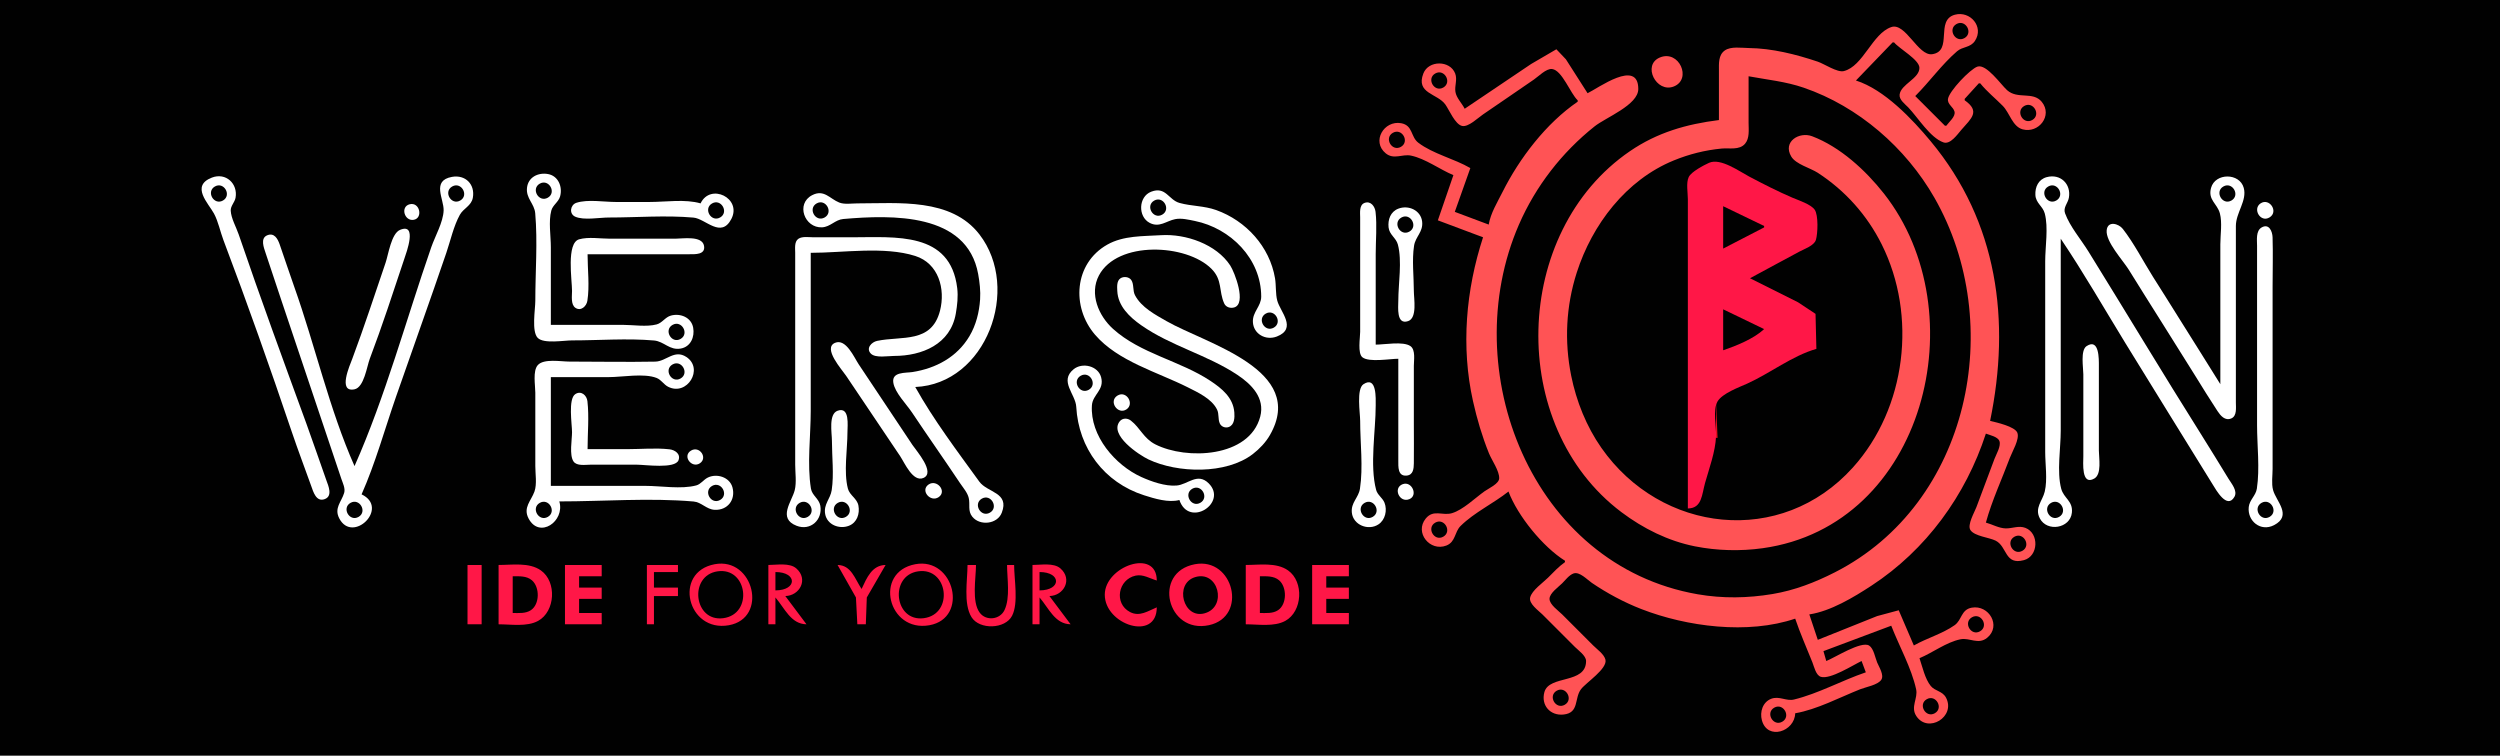 <?xml version="1.0" standalone="yes"?>
<svg xmlns="http://www.w3.org/2000/svg" width="1770" height="535">
<path style="fill:#01010100; stroke:none;" d="M0 0L0 535L1770 535L1770 0L0 0z"/>
<path style="fill:#ff5355; stroke:none;" d="M1217 85C1193.95 87.912 1173.44 93.747 1154 107.029C1070.37 164.183 1066.84 301.626 1148 362.625C1163.39 374.192 1181.05 383.026 1200 386.8C1215.67 389.921 1232.18 390.335 1248 388.13C1362.97 372.11 1399.96 221.038 1333.79 137C1320.86 120.585 1302.87 104.004 1283 96.468C1273.91 93.019 1261.98 100.275 1268.18 110.787C1271.44 116.32 1281.73 118.916 1287 122.345C1306.4 134.961 1321.88 152.27 1332.24 173C1357.47 223.452 1349.73 288.888 1311.83 331C1261.04 387.433 1176.03 377.583 1133.72 317C1123.18 301.914 1116.02 284.008 1112.4 266C1107.49 241.584 1108.72 216.784 1116.34 193C1127.24 158.988 1151.27 127.388 1185 113.603C1195.99 109.114 1207.18 106.295 1219 105.17C1224.42 104.654 1231.47 106.462 1235.49 101.772C1238.84 97.847 1238 91.781 1238 87L1238 54C1251.19 56.448 1264.18 57.683 1277 62.079C1315.75 75.364 1349.32 104.608 1369.57 140C1420.66 229.265 1394.74 356.571 1299 405.244C1284.96 412.38 1270.61 417.942 1255 420.565C1237.4 423.524 1219.61 423.808 1202 420.75C1084.25 400.299 1030.57 262.085 1075.42 159C1087.25 131.828 1105.82 107.893 1129 89.45C1136.95 83.122 1159.91 74.335 1159.91 63C1159.91 41.374 1131.32 62.54 1124 66L1108.67 42L1101.91 34.881L1084 45.333L1037 77C1035.07 73.123 1031.1 69.344 1030.44 65C1029.77 60.652 1031.95 56.373 1030.26 52.004C1026.61 42.581 1011.39 42.581 1007.74 52.004C1002.2 66.314 1017.7 66.091 1023.33 74.019C1026.06 77.867 1030.21 88.087 1035.18 89.169C1039.66 90.144 1046.52 83.33 1050 80.999C1062.08 72.903 1073.94 64.461 1086 56.33C1089.2 54.171 1094.76 48.334 1098.91 48.871C1106.03 49.793 1111.88 66.307 1117 71L1117 72C1094.67 87.266 1075.79 111.979 1063.75 136C1060.07 143.339 1055.41 150.829 1054 159L1030 150L1041 119C1029.55 112.319 1014.66 109.032 1004.15 101.031C998.685 96.872 1000.47 88.76 992 87.228C979.876 85.036 970.835 100.164 981.109 108.566C986.855 113.266 992.815 108.885 999 110.175C1009.18 112.299 1019.38 119.993 1029 124L1018 156L1050 168C1037.86 205.304 1034.3 245.481 1042.88 284C1045.71 296.665 1049.34 308.962 1054.2 321C1056.18 325.904 1061.59 333.35 1061.43 338.674C1061.32 342.531 1053.75 345.9 1051 347.859C1044.31 352.626 1035.89 360.948 1028 363.322C1021.34 365.325 1014.93 360.394 1009.43 367.109C1001.29 377.061 1012.42 390.741 1024 386.258C1030.69 383.667 1029.7 376.702 1034.15 372.326C1043.83 362.793 1057.33 356.459 1068 348C1074.55 365.304 1092.41 387.251 1108 397L1108 398C1103.54 401.142 1099.85 405.146 1096 409C1092.4 412.603 1084.62 417.889 1083.35 423C1082.24 427.416 1089.32 432.324 1092 435L1115 458C1117.39 460.391 1122.94 464.247 1122.94 468C1122.94 484.527 1096.81 477.721 1093.43 490.001C1090.87 499.348 1097.57 506.895 1107 505.89C1118.27 504.69 1114.45 494.501 1119.32 488C1122.85 483.284 1138.26 473.438 1136.65 467C1135.7 463.175 1130.67 459.665 1128 457L1106 435C1103.42 432.421 1097.06 428.029 1097.06 424C1097.06 419.972 1103.42 415.577 1106 413C1108.29 410.714 1110.88 407.188 1114 406.033C1118.29 404.449 1123.76 410.452 1127 412.656C1137.85 420.027 1149.77 426.435 1162 431.189C1194.32 443.751 1237.44 449.365 1271 438C1274.55 448.494 1279.09 458.714 1283.2 469C1284.41 472.017 1285.65 478.162 1289.22 479.211C1295.91 481.173 1311.82 470.926 1318 468L1321 476C1304.05 481.735 1287.46 491.046 1270.09 495.276C1264.74 496.579 1259.64 492.559 1254 494.742C1247.97 497.079 1245.81 504.085 1247.43 509.999C1251.39 524.411 1270.69 517.982 1271 505C1286.36 502.355 1302.5 493.762 1317 488C1320.96 486.426 1329.46 484.996 1331.93 481.301C1334.16 477.977 1330.28 472.096 1329.01 469C1327.64 465.667 1326.57 459.116 1323.35 457.071C1317.82 453.556 1298.81 465.745 1293 468L1291 461L1339 443C1344.62 457.482 1353.29 472.844 1356.62 488C1358.04 494.453 1352.47 500.47 1356.74 506.956C1365.01 519.5 1384.78 507.487 1377.82 494.015C1375.33 489.192 1370.06 489.435 1366.99 485.686C1362.92 480.712 1361.04 472.038 1359 466C1368.45 462.064 1377.91 454.695 1388 452.623C1394.55 451.278 1400.62 456.696 1406.89 451.566C1417.16 443.164 1408.12 428.036 1396 430.228C1388.36 431.61 1389.1 438.957 1383.85 442.648C1375.15 448.776 1364.21 451.757 1355 457L1344.3 432.071L1329 436.189L1287 453L1281 435C1296.06 432.744 1312.42 422.881 1325 414.656C1363.69 389.354 1391.72 350.806 1406 307C1408.78 308.072 1414.42 309.173 1415.59 312.278C1416.91 315.764 1413.26 321.766 1412.05 325L1399.32 359C1397.98 362.632 1392.63 371.629 1395.07 375.298C1398 379.692 1408.37 380.48 1412.94 382.8C1421.25 387.023 1419.2 400.354 1433 396.566C1443.29 393.742 1443.83 377.551 1434 373.742C1429.23 371.897 1424.75 374.229 1420 374.107C1415.25 373.986 1410.53 371.237 1406 370C1410.27 354.371 1417.39 339.183 1423.05 324C1424.63 319.775 1430.01 310.905 1428.3 306.419C1426.6 301.936 1413.32 299.024 1409 298C1423.6 227.221 1414.53 157.252 1366.92 100C1353.84 84.276 1334.1 63.363 1314 57L1340 30L1341 30C1344.63 34.503 1358.92 42.221 1358.95 48.039C1358.98 55.683 1345.79 59.604 1344.92 67C1344.5 70.597 1348.8 73.738 1350.99 76C1357.76 82.996 1366.58 97.58 1376 100.824C1380.86 102.497 1385.9 95.082 1388.58 92C1395.75 83.738 1402.23 78.936 1391 71L1391 70L1401 59L1402 59C1406.67 64.793 1412.76 69.668 1418 75C1422.88 79.973 1424.79 89.588 1432 91.566C1443.34 94.681 1453.51 81.816 1445.57 72.109C1439.3 64.451 1428.59 70.601 1421 63.829C1416.77 60.053 1406.34 44.983 1400 47.176C1394.76 48.988 1380.02 64.522 1379.18 70C1378.58 73.865 1382.94 75.652 1383.79 79C1384.7 82.542 1379.85 86.364 1378 89L1377 89L1356 68C1366.12 57.875 1374.75 45.673 1385.58 36.318C1389.58 32.859 1395.03 33.855 1398.26 28.956C1404.86 18.944 1394.86 7.45 1384 10.434C1369.9 14.306 1382.9 36.214 1368 38.373C1357.98 39.824 1349.13 15.684 1339 19.176C1325.53 23.821 1319.18 46.891 1305.42 50.335C1300.8 51.492 1291.52 45.191 1287 43.667C1271.4 38.411 1254.56 34.201 1238 34.004C1232.99 33.944 1225.45 32.676 1221.13 35.742C1216.53 39.017 1217 45.008 1217 50L1217 85z"/>
<path style="fill:#010101; stroke:none;" d="M1385.15 17.032C1378.75 20.682 1384.43 30.63 1390.85 26.968C1397.25 23.318 1391.57 13.37 1385.15 17.032z"/>
<path style="fill:#ff0e21; stroke:none;" d="M1347 23L1348 24L1347 23M1344 33L1345 34L1344 33M1360 34L1361 35L1360 34M1386 34L1387 35L1386 34M1091 40L1092 41L1091 40z"/>
<path style="fill:#ff5355; stroke:none;" d="M1175.1 40.742C1162.51 46.085 1172.7 66.036 1184.98 61.257C1198.12 56.148 1188.83 34.921 1175.1 40.742z"/>
<path style="fill:#ff0e21; stroke:none;" d="M1357 44L1358 45L1357 44M1376 45L1377 46L1376 45z"/>
<path style="fill:#010101; stroke:none;" d="M1016.15 52.032C1009.75 55.682 1015.43 65.63 1021.85 61.968C1028.25 58.318 1022.57 48.37 1016.15 52.032z"/>
<path style="fill:#ff0e21; stroke:none;" d="M1075 51L1076 52L1075 51M1092 51L1093 52L1092 51M1115 52L1116 53L1115 52M1104 53L1105 54L1104 53M1392 54L1393 55L1392 54M1366 56L1367 57L1366 56M1076 62L1077 63L1076 62M1405 62L1406 63L1405 62M1056 64L1057 65L1056 64M1422 65L1423 66L1422 65M1394 66L1395 67L1394 66M1356 67L1357 68L1356 67M1379 68L1380 69L1379 68M1020 69L1021 70L1020 69M1033 71L1034 72L1033 71z"/>
<path style="fill:#010101; stroke:none;" d="M1433.15 75.032C1426.75 78.682 1432.43 88.63 1438.85 84.968C1445.25 81.318 1439.57 71.37 1433.15 75.032z"/>
<path style="fill:#ff0e21; stroke:none;" d="M1040 75L1041 76L1040 75M1057 75L1058 76L1057 75M1353 78L1354 79L1353 78M1354 79L1355 80L1354 79M1399 79L1400 80L1399 79M1355 80L1356 81L1355 80M1041 86L1042 87L1041 86M1389 90L1390 91L1389 90z"/>
<path style="fill:#010101; stroke:none;" d="M986.148 94.032C979.75 97.682 985.432 107.63 991.852 103.968C998.25 100.318 992.568 90.37 986.148 94.032z"/>
<path style="fill:#ff0e21; stroke:none;" d="M1029 113L1030 114L1029 113z"/>
<path style="fill:#ff1747; stroke:none;" d="M1195 360C1205.07 359.881 1204.87 350.168 1207.17 342C1210.11 331.578 1214.48 319.84 1214.96 309C1215.26 302.198 1212.52 290.221 1216.02 284.224C1219.36 278.514 1231.2 274.227 1236.99 271.615C1253.29 264.258 1268.78 251.96 1286 247L1285.4 222.214L1272.99 214L1239 197C1250.61 190.583 1262.36 184.508 1274 178.136C1277.49 176.227 1284.45 173.94 1285.68 169.787C1287 165.337 1287.5 152.395 1284.82 148.499C1282.15 144.621 1273.26 141.773 1269 139.95C1258.73 135.552 1248.33 130.224 1238.42 125C1231.4 121.292 1218.06 111.622 1210 115.282C1206.25 116.984 1197.39 121.592 1195.6 125.39C1193.67 129.497 1195 136.54 1195 141L1195 178L1195 360z"/>
<path style="fill:#ff0e21; stroke:none;" d="M1225 118L1226 119L1225 118M1203 119L1204 120L1203 119M1227 119L1228 120L1227 119z"/>
<path style="fill:#ffffff; stroke:none;" d="M390 230L390 175C390 167.051 388.262 156.778 390.318 149.09C391.375 145.134 395.461 143.033 396.566 138.999C398.401 132.305 395.295 124.548 388 123.228C381.003 121.963 373.915 125.44 373.11 133C372.313 140.475 378.349 144.164 378.941 151C380.704 171.337 379 192.58 379 213C379 219.042 376.217 234.733 380.742 239.258C385.046 243.561 399.292 241 405 241C424.104 241 443.974 239.41 463 241.059C470.208 241.683 474.003 248.218 482 246.772C489.036 245.499 491.951 238.52 490.772 232C489.452 224.705 481.695 221.599 475.001 223.434C470.967 224.539 468.866 228.625 464.91 229.682C457.796 231.584 448.352 230 441 230L390 230M150.004 125.742C134.735 131.657 147.67 144.083 151.501 151.209C154.555 156.89 155.904 163.958 158.192 170C175.199 214.905 191.299 260.508 206.667 306C210.973 318.745 215.778 331.333 220.308 344C221.783 348.124 223.83 355.623 229.891 353.377C235.743 351.209 232.485 344.01 231.05 340C226.287 326.691 221.798 313.276 216.947 300C200.677 255.476 184.305 210.866 169.003 166C167.243 160.838 163.646 154.637 163.354 149.17C163.177 145.846 166.194 143.249 166.772 139.999C168.542 130.038 159.884 121.915 150.004 125.742M251 330C233.07 289.55 223.15 244.702 208.308 203C204.762 193.036 201.487 182.985 197.996 173.001C196.624 169.076 194.178 164.51 189.147 166.608C184.163 168.687 186.798 175.338 188.001 179C191.728 190.349 195.556 201.667 199.333 213C213.344 255.032 227.657 296.962 241.667 339C242.67 342.01 244.634 345.781 243.662 349C241.748 355.339 236.42 359.703 240.179 366.985C249.642 385.317 276.047 359.58 256 350C265.807 327.877 272.408 303.859 280.344 281C292.156 246.975 304.386 213.094 316.003 179C318.922 170.434 321.177 160.001 325.558 152.104C328.165 147.405 333.725 145.785 334.772 140C336.486 130.519 329.481 123.514 320 125.228C305.328 127.882 314.359 140.883 314.089 149C313.814 157.27 308.045 167.219 305.344 175C287.574 226.187 272.95 280.482 251 330z"/>
<path style="fill:#ff0e21; stroke:none;" d="M1238 125L1239 126L1238 125z"/>
<path style="fill:#ffffff; stroke:none;" d="M1459 169C1475.18 193.007 1489.69 218.314 1504.81 243C1514.63 259.029 1524.52 275.021 1534.42 291L1566.58 343C1568.95 346.826 1576.73 360.869 1581.96 351.772C1584.4 347.53 1579.9 342.41 1577.81 339C1571.47 328.646 1565.15 318.272 1558.68 308C1531.56 264.936 1505.38 221.263 1478.58 178C1473.35 169.562 1465.45 160.32 1462.06 151C1460.57 146.897 1464.08 143.893 1464.77 140C1466.49 130.254 1458.75 122.756 1449 125.434C1443.21 127.022 1440.78 132.411 1441.05 138C1441.33 143.845 1446.32 145.981 1447.68 151.09C1450.35 161.073 1448 174.663 1448 185L1448 320C1448 328.738 1449.7 339.49 1447.69 348C1446.11 354.676 1440.33 359.523 1444.18 366.985C1449.27 376.849 1465.7 374.164 1466.89 363C1467.78 354.647 1461.12 352.835 1459.32 345.961C1456.16 333.892 1459 317.488 1459 305L1459 251L1459 169M1572 272C1562.53 256.583 1552.72 241.379 1543.19 226C1536.97 215.957 1530.62 205.995 1524.32 196C1517.29 184.844 1511.04 172.478 1502.96 162.059C1500.05 158.31 1492.22 156.038 1491.53 163.019C1490.73 171.16 1503.05 184.321 1507.19 191C1522.73 216.079 1538.64 240.925 1554.19 266C1559.37 274.354 1564.54 282.781 1569.95 290.985C1572.12 294.264 1575.3 298.164 1579.77 296.242C1583.87 294.48 1583 288.589 1583 285L1583 252L1583 160C1583 150.454 1591.06 142.1 1588.57 133.001C1585.62 122.277 1568.38 122.277 1565.43 133.001C1563.07 141.612 1569.81 144.08 1571.68 151.09C1573.43 157.629 1572 166.246 1572 173L1572 213L1572 272z"/>
<path style="fill:#010101; stroke:none;" d="M382.148 130.032C375.75 133.682 381.432 143.63 387.852 139.968C394.25 136.318 388.568 126.37 382.148 130.032M152.148 132.032C145.75 135.682 151.432 145.63 157.852 141.968C164.25 138.318 158.568 128.37 152.148 132.032M320.148 132.032C313.75 135.682 319.432 145.63 325.852 141.968C332.25 138.318 326.568 128.37 320.148 132.032M1450.15 132.032C1443.75 135.682 1449.43 145.63 1455.85 141.968C1462.25 138.318 1456.57 128.37 1450.15 132.032M1574.15 132.032C1567.75 135.682 1573.43 145.63 1579.85 141.968C1586.25 138.318 1580.57 128.37 1574.15 132.032z"/>
<path style="fill:#ffffff; stroke:none;" d="M815.004 135.742C805.967 139.243 805.536 153.444 814.015 157.821C820.875 161.362 825.697 156.452 832 155.164C836.409 154.262 841.672 155.565 846 156.45C871.256 161.614 892.924 183.191 892.941 210C892.946 216.86 886.699 220.82 887.048 228C887.462 236.517 896.17 241.289 903.996 238.258C918.619 232.594 906.406 220.718 904.318 212.91C903 207.983 903.576 202.112 902.714 197C898.942 174.626 882.17 156.258 861 148.698C852.482 145.656 843.555 146.032 835.104 143.682C827.293 141.51 825.392 131.719 815.004 135.742M496 144C485.199 140.807 471.248 143 460 143L436 143C427.597 143 416.142 140.978 408.109 143.573C403.779 144.971 402.726 151.366 407.228 153.397C413.301 156.136 424.389 154 431 154C450.743 154 471.328 152.306 490.985 154.059C499.554 154.823 510.508 169.152 517.821 154.985C525.392 140.317 502.996 129.36 496 144M648 274C698.281 271.835 723.067 204.396 693.471 166C673.397 139.958 636.065 144 607 144C603.088 144 597.864 144.881 594.17 143.397C587.438 140.694 583.416 133.843 575.015 138.179C563.197 144.28 569.613 161.554 582 160.952C587.865 160.667 591.276 155.555 597 155.059C631.547 152.064 684.637 150.494 692.537 194C693.598 199.844 694.317 206.061 693.911 212C693.288 221.086 691.042 230.126 686.373 238C677.59 252.813 662.641 260.811 646 263.41C641.065 264.18 631.192 263.097 632.478 271.001C633.627 278.065 641.739 286.109 645.667 292C656.846 308.769 668.488 325.232 679.667 342C681.81 345.215 684.982 348.741 685.873 352.576C686.965 357.27 685.024 361.722 688.434 365.891C693.822 372.479 706.094 371.163 709.258 362.996C714.871 348.506 699.084 348.898 693.348 340.981C677.798 319.515 660.892 297.156 648 274z"/>
<path style="fill:#ff0e21; stroke:none;" d="M1267 139L1268 140L1267 139z"/>
<path style="fill:#010101; stroke:none;" d="M817.148 142.032C810.75 145.682 816.432 155.63 822.852 151.968C829.25 148.318 823.568 138.37 817.148 142.032z"/>
<path style="fill:#ff0e21; stroke:none;" d="M1274 142L1275 143L1274 142z"/>
<path style="fill:#010101; stroke:none;" d="M504.148 144.032C497.75 147.682 503.432 157.63 509.852 153.968C516.25 150.318 510.568 140.37 504.148 144.032M578.148 144.032C571.75 147.682 577.432 157.63 583.852 153.968C590.25 150.318 584.568 140.37 578.148 144.032z"/>
<path style="fill:#ffffff; stroke:none;" d="M990 254L990 287L990 326C990.002 330.393 989.525 337.38 995.961 336.713C1000.63 336.229 1000.94 331.758 1001 328C1001.13 318.671 1001 309.33 1001 300L1001 259C1001 255.079 1002.35 247.629 998.566 245.028C993.413 241.481 980.136 244 974 244L974 204L974 180C974 170.179 974.997 159.762 973.891 150.004C973.463 146.226 970.542 142.044 966.147 143.647C962.178 145.095 963.002 150.682 963 154L963 183L963 235C963 239.087 961.061 250.167 964.603 252.972C969.306 256.697 984.113 254 990 254M1600.43 144.029C1594.67 147.943 1600.36 157.787 1606.77 153.968C1613.53 149.941 1606.74 139.747 1600.43 144.029M290.055 144.617C283.263 146.311 286.333 156.817 292.942 155.623C299.648 154.412 297.243 142.823 290.055 144.617z"/>
<path style="fill:#ff0e21; stroke:none;" d="M1277 144L1278 145L1277 144z"/>
<path style="fill:#010101; stroke:none;" d="M1220 146L1220 176L1249 161L1249 160L1220 146z"/>
<path style="fill:#ffffff; stroke:none;" d="M990.004 147.742C984.466 149.887 982.522 155.484 983.11 161C983.667 166.228 988.426 168.392 989.682 173.09C992.811 184.793 990 200.873 990 213C990 217.535 988.49 230.208 996.942 227.353C1003.54 225.122 1001 211.37 1001 206C1001 195.678 999.579 184.199 1001.15 174C1002.14 167.522 1007.66 164.248 1006.89 157C1006.03 148.944 997.278 144.925 990.004 147.742z"/>
<path style="fill:#ff0e21; stroke:none;" d="M1285 148L1286 149L1285 148z"/>
<path style="fill:#010101; stroke:none;" d="M992.148 154.032C985.75 157.682 991.432 167.63 997.852 163.968C1004.25 160.318 998.568 150.37 992.148 154.032z"/>
<path style="fill:#ff0e21; stroke:none;" d="M1020 156L1021 157L1020 156z"/>
<path style="fill:#ffffff; stroke:none;" d="M1601.23 161.043C1597.02 163.47 1598 169.943 1598 174L1598 211L1598 301C1598 315.489 1600.05 331.689 1597.85 346C1597.09 350.92 1592.65 353.941 1592.11 359C1591.06 368.882 1600.52 376.709 1609.98 371.821C1623.16 365.021 1611.44 354.865 1609.32 346.91C1608.11 342.387 1609 336.659 1609 332L1609 203C1609 191.352 1609.35 179.643 1608.98 168.001C1608.85 163.889 1606.51 157.998 1601.23 161.043z"/>
<path style="fill:#ff0e21; stroke:none;" d="M1247 161L1248 162L1247 161z"/>
<path style="fill:#ffffff; stroke:none;" d="M283.213 162.758C277.037 165.34 274.965 180.225 272.997 186C265.272 208.671 257.811 231.567 249.424 254C247.728 258.537 238.932 278.084 250.96 275.638C257.784 274.25 259.707 259.547 261.808 254C270.652 230.648 278.436 206.691 286.333 183C287.663 179.01 295.75 157.516 283.213 162.758M822 166.514C809.31 167.311 795.445 166.718 784 173.174C760.327 186.529 758.465 217.423 775.3 236.999C791.506 255.844 819.384 263.363 841 274.248C848.247 277.897 857.94 282.324 861.682 290C863.203 293.12 862.223 296.725 863.603 299.772C864.668 302.122 867.465 303.196 869.892 302.353C874.033 300.914 874.185 295.636 873.906 292C873.101 281.522 865.109 275.047 857 269.667C835.353 255.306 807.542 250.482 788.004 232.826C777.856 223.657 771.121 208.103 778.05 195.001C791.117 170.292 839.962 172.564 857.699 190.301C865.655 198.257 862.766 206.062 866.742 214.852C867.937 217.492 871.067 218.45 873.772 217.677C882.829 215.092 874.053 192.635 871.034 188C861.192 172.888 839.498 165.415 822 166.514M574 179C596.91 179 626.025 174.235 648 181.22C664.566 186.485 669.476 204.644 665.522 220C659.512 243.336 638.541 237.68 621.005 241.344C617.099 242.16 612.84 246.594 616.604 250.397C619.842 253.668 628.781 252 633 252C652.865 251.999 672.98 243.724 676.714 222C677.734 216.064 678.434 210.013 677.714 204C672.9 163.748 634.049 168 603 168L576 168C572.844 168 568.088 167.179 565.318 169.028C562.263 171.066 563.001 175.85 563 179L563 208L563 329C563 334.656 564.036 341.488 562.683 347C560.71 355.039 550.326 366.96 564.004 372.258C573.864 376.077 582.573 367.966 580.772 358C579.888 353.114 574.926 350.756 574.148 345.961C571.33 328.595 574 308.61 574 291L574 179M416 180L450 180L488 180C492.111 179.998 499.598 180.436 498.458 174.05C497.132 166.628 483.27 169 478 169L432 169C425.229 169 416.557 167.564 410.019 169.434C400.851 172.055 405 198.246 405 206C405 209.509 403.985 215.682 407.434 217.968C411.342 220.558 415.257 216.751 415.852 212.995C417.514 202.508 416 190.623 416 180z"/>
<path style="fill:#ff0e21; stroke:none;" d="M1220 176L1221 177L1220 176M1266 181L1267 182L1266 181M1259 185L1260 186L1259 185M1250 190L1251 191L1250 190M1243 194L1244 195L1243 194z"/>
<path style="fill:#ffffff; stroke:none;" d="M793.318 197.029C790.534 198.862 790.904 203.104 791.04 206C791.546 216.767 799.704 224.468 808 230.279C828.999 244.986 854.688 251.216 876 265.356C886.104 272.059 895.741 281.749 892.236 295C884.56 324.027 840.038 325.803 818 314.627C809.642 310.388 807.317 302.95 800.61 297.743C798.238 295.901 794.727 295.841 792.757 298.319C785.103 307.942 806.442 322.084 813 325.215C833.677 335.088 868.132 336.009 887 321.471C891.728 317.827 896.147 313.196 899.12 308C925.553 261.795 853.85 243.352 826 227.421C817.866 222.769 808.095 217.649 803.573 209C801.845 205.696 802.975 201.315 800.972 198.318C799.404 195.97 795.621 195.512 793.318 197.029z"/>
<path style="fill:#ff0e21; stroke:none;" d="M1245 199L1246 200L1245 199M1256 205L1257 206L1256 205M1266 210L1267 211L1266 210z"/>
<path style="fill:#010101; stroke:none;" d="M1220 219L1220 248C1229.4 244.799 1241.71 239.822 1249 233L1220 219z"/>
<path style="fill:#ff0e21; stroke:none;" d="M1221 219L1222 220L1221 219z"/>
<path style="fill:#010101; stroke:none;" d="M896.148 222.032C889.75 225.682 895.432 235.63 901.852 231.968C908.25 228.318 902.568 218.37 896.148 222.032M476.148 230.032C469.75 233.682 475.432 243.63 481.852 239.968C488.25 236.318 482.568 226.37 476.148 230.032z"/>
<path style="fill:#ff0e21; stroke:none;" d="M1249 233L1250 234L1249 233z"/>
<path style="fill:#ffffff; stroke:none;" d="M591.148 242.747C582.343 246.543 596.221 261.831 599 266C611.703 285.054 624.632 303.948 637.333 323C640.435 327.652 646.362 341.584 653.772 338.392C662.539 334.616 648.745 319.118 646 315L608 258C604.712 253.069 598.931 239.391 591.148 242.747M1477.32 245.032C1472.81 247.965 1475 260.315 1475 265L1475 323C1475 327.394 1473.4 344.189 1482.77 338.806C1488.17 335.706 1486 324.198 1486 319L1486 259C1486 254.607 1486.39 239.135 1477.32 245.032z"/>
<path style="fill:#ff0e21; stroke:none;" d="M1221 247L1222 248L1221 247z"/>
<path style="fill:#ffffff; stroke:none;" d="M396 355C427.281 355 459.849 352.359 491 355.059C496.724 355.555 500.135 360.667 506 360.952C515.081 361.394 521 353.863 518.566 345.001C516.581 337.772 507.429 334.936 501.015 338.178C498.053 339.675 496.202 342.802 492.91 343.682C482.353 346.505 467.934 344 457 344L390 344L390 267L431 267C440.627 267 455.938 264.068 464.91 267.603C468.147 268.879 469.931 272.247 473.015 273.821C486.505 280.707 498.514 261.021 485.956 252.742C477.45 247.135 471.757 255.878 463.91 256.031C443.627 256.427 423.288 256 403 256C397.254 256 384.972 253.724 380.742 258.514C377.08 262.661 379 272.837 379 278L379 330C379 335.478 380.25 342.786 378.4 348C376.07 354.57 370.212 359.3 374.179 366.985C381.817 381.781 400.163 369.084 396 355z"/>
<path style="fill:#ff0e21; stroke:none;" d="M1275.67 251.333L1276.33 251.667L1275.67 251.333z"/>
<path style="fill:#010101; stroke:none;" d="M476.148 258.032C469.75 261.682 475.432 271.63 481.852 267.968C488.25 264.318 482.568 254.37 476.148 258.032z"/>
<path style="fill:#ff0e21; stroke:none;" d="M1264 257L1265 258L1264 257z"/>
<path style="fill:#ffffff; stroke:none;" d="M835 354C841.826 374.023 869.471 355.928 855.772 342.228C847.803 334.259 841.007 343.109 833 343.763C825.008 344.416 815.152 340.935 808 337.688C789.524 329.298 771.693 308.554 773.073 287.015C773.572 279.224 782.088 276.184 779.566 267.001C777.382 259.046 766.307 256.365 760.109 261.434C749.791 269.872 761.489 279.006 761.985 288C763.603 317.372 781.778 341.613 810 350.656C817.353 353.012 827.408 356.087 835 354z"/>
<path style="fill:#010101; stroke:none;" d="M765.148 266.032C758.75 269.682 764.432 279.63 770.852 275.968C777.25 272.318 771.568 262.37 765.148 266.032z"/>
<path style="fill:#ff0e21; stroke:none;" d="M1242 268L1243 269L1242 268z"/>
<path style="fill:#ffffff; stroke:none;" d="M965.318 272.029C960.2 275.399 963 292.484 963 298C963 313.45 965.2 330.741 962.852 346C961.855 352.478 956.338 355.752 957.11 363C958.034 371.682 968.767 375.997 975.956 371.258C980.755 368.094 982.286 361.279 980.258 356.004C978.92 352.525 975.286 350.532 974.318 346.91C969.656 329.474 974 305.093 974 287C974 282.487 974.912 265.711 965.318 272.029z"/>
<path style="fill:#ff0e21; stroke:none;" d="M1234 272L1235 273L1234 272M1232 273L1233 274L1232 273M1231 274L1232 275L1231 274z"/>
<path style="fill:#ffffff; stroke:none;" d="M416 318C416 306.883 417.165 295.056 415.891 284.015C415.419 279.921 411.49 276.319 407.318 279.032C402.109 282.418 405 300.387 405 306C405 311.361 402.962 322.088 406.028 326.682C408.321 330.118 414.48 329 418 329L451 329C456.696 329 477.946 332.123 480.377 325.853C482.116 321.368 477.842 318.541 473.999 318.109C464.237 317.01 453.825 318 444 318L416 318M791.228 280.032C784.598 283.989 791.342 293.986 797.566 289.817C803.348 285.945 797.559 276.254 791.228 280.032z"/>
<path style="fill:#ff0e21; stroke:none;" d="M1215 284L1215 310L1216 310L1215 284z"/>
<path style="fill:#ffffff; stroke:none;" d="M593.058 290.786C586.449 293.116 589 306.552 589 312C589 323.301 590.531 335.828 588.853 347C587.901 353.333 582.954 356.952 584.228 364C585.589 371.524 594.208 374.887 600.996 372.258C606.805 370.008 608.811 363.748 607.772 358C606.841 352.855 601.575 350.764 600.318 345.961C597.234 334.18 600 318.188 600 306C600 301.38 601.796 287.705 593.058 290.786z"/>
<path style="fill:#ff0e21; stroke:none;" d="M1214 313L1215 314L1214 313z"/>
<path style="fill:#ffffff; stroke:none;" d="M489.229 319.029C482.831 322.92 489.797 331.899 495.566 327.971C501.256 324.098 495.215 315.388 489.229 319.029z"/>
<path style="fill:#ff0e21; stroke:none;" d="M1209 332L1210 333L1209 332M1208 336L1209 337L1208 336M1060 341L1061 342L1060 341z"/>
<path style="fill:#ffffff; stroke:none;" d="M657.434 343.029C651.323 347.201 658.739 355.951 664.566 351.971C670.677 347.799 663.261 339.049 657.434 343.029M993.133 342.786C985.99 345.42 990.781 356.328 997.852 353.392C1004.18 350.764 999.59 340.406 993.133 342.786z"/>
<path style="fill:#ff0e21; stroke:none;" d="M1206.33 342.667L1206.67 343.333L1206.33 342.667z"/>
<path style="fill:#010101; stroke:none;" d="M504.148 344.032C497.75 347.682 503.432 357.63 509.852 353.968C516.25 350.318 510.568 340.37 504.148 344.032M844.148 346.032C837.75 349.682 843.432 359.63 849.852 355.968C856.25 352.318 850.568 342.37 844.148 346.032z"/>
<path style="fill:#ff0e21; stroke:none;" d="M1050 348L1051 349L1050 348M1064 350L1065 351L1064 350M1412 351L1413 352L1412 351z"/>
<path style="fill:#010101; stroke:none;" d="M695.148 353.032C688.75 356.682 694.432 366.63 700.852 362.968C707.25 359.318 701.568 349.37 695.148 353.032M248.148 356.032C241.75 359.682 247.432 369.63 253.852 365.968C260.25 362.318 254.568 352.37 248.148 356.032M382.148 356.032C375.75 359.682 381.432 369.63 387.852 365.968C394.25 362.318 388.568 352.37 382.148 356.032M566.148 356.032C559.75 359.682 565.432 369.63 571.852 365.968C578.25 362.318 572.568 352.37 566.148 356.032M593.148 356.032C586.75 359.682 592.432 369.63 598.852 365.968C605.25 362.318 599.568 352.37 593.148 356.032M966.148 356.032C959.75 359.682 965.432 369.63 971.852 365.968C978.25 362.318 972.568 352.37 966.148 356.032z"/>
<path style="fill:#ff0e21; stroke:none;" d="M1040 355L1041 356L1040 355M1203 355L1204 356L1203 355z"/>
<path style="fill:#010101; stroke:none;" d="M1452.15 356.032C1445.75 359.682 1451.43 369.63 1457.85 365.968C1464.25 362.318 1458.57 352.37 1452.15 356.032M1601.15 356.032C1594.75 359.682 1600.43 369.63 1606.85 365.968C1613.25 362.318 1607.57 352.37 1601.15 356.032z"/>
<path style="fill:#ff0e21; stroke:none;" d="M1054 357L1055 358L1054 357M1202 359L1203 360L1202 359M1409 359L1410 360L1409 359M1398 361L1399 362L1398 361M1030 362L1031 363L1030 362M1044 364L1045 365L1044 364z"/>
<path style="fill:#010101; stroke:none;" d="M1016.15 370.032C1009.75 373.682 1015.43 383.63 1021.85 379.968C1028.25 376.318 1022.57 366.37 1016.15 370.032z"/>
<path style="fill:#ff0e21; stroke:none;" d="M1395 369L1396 370L1395 369M1034 371L1035 372L1034 371M1410 371L1411 372L1410 371z"/>
<path style="fill:#010101; stroke:none;" d="M1426.15 380.032C1419.75 383.682 1425.43 393.63 1431.85 389.968C1438.25 386.318 1432.57 376.37 1426.15 380.032z"/>
<path style="fill:#ff1747; stroke:none;" d="M506 399.468C476.296 405.06 486.652 447.922 516 442.671C544.12 437.638 533.644 394.263 506 399.468M648 399.468C618.296 405.06 628.652 447.922 658 442.671C686.12 437.638 675.644 394.263 648 399.468M819 430C812.792 432.556 806.877 436.895 800.04 433.312C788.473 427.249 791.604 410.237 804 407.548C809.285 406.401 814.091 409.597 819 411C818.982 387.949 782.245 400.871 782.18 421C782.111 442.385 818.997 454.376 819 430M846 399.468C815.693 405.137 826.264 449.076 856 442.61C883.722 436.581 873.323 394.357 846 399.468M331 400L331 442L341 442L341 400L331 400M353 400L353 442C361.751 442 373.056 443.925 380.999 439.583C393.136 432.948 394.364 411.92 382.957 403.853C374.667 397.991 362.57 400 353 400M400 400L400 442L426 442L426 434L410 434L410 424L426 424L426 416L410 416L410 408L426 408L426 400L400 400M458 400L458 442L463 442L463 422L480 422L480 416L463 416L463 405L480 405L480 400L458 400M544 400L544 442L549 442L549 423C555.555 430.575 559.897 441.869 571 442L556 422C566.231 421.753 572.543 410.11 563.775 402.434C559.01 398.261 549.887 400 544 400M593 400L606.005 423L607 442L613 442L613.699 423L627 400C617.386 400.114 613.701 409.081 610 417C605.238 409.804 602.681 400.115 593 400M685 400C685 410.702 681.939 427.497 687.857 436.981C693.477 445.987 711.644 445.491 716.543 435.985C721.22 426.91 718 410.066 718 400L713 400C713 409.573 715.399 423.099 711.181 431.957C707.978 438.684 698.28 439.876 693.703 433.867C687.785 426.095 691 409.282 691 400L685 400M731 400L731 442L736 442L736 423C742.555 430.575 746.897 441.869 758 442L743 422C753.231 421.753 759.543 410.11 750.775 402.434C746.01 398.261 736.887 400 731 400M882 400L882 442C890.751 442 902.056 443.925 909.999 439.583C922.136 432.948 923.364 411.92 911.957 403.853C903.667 397.991 891.57 400 882 400M929 400L929 442L955 442L955 434L939 434L939 424L955 424L955 416L939 416L939 408L955 408L955 400L929 400z"/>
<path style="fill:#010101; stroke:none;" d="M508 404.508C487.476 407.546 491.164 440.396 512 437.681C533.537 434.876 529.272 401.359 508 404.508M650 404.508C629.476 407.546 633.164 440.396 654 437.681C675.537 434.876 671.272 401.359 650 404.508M549 405L549 418C564.565 417.957 564.562 405.01 549 405M736 405L736 418C751.565 417.957 751.562 405.01 736 405M363 408L363 434C367.302 434 372.131 434.509 375.891 431.991C382.2 427.766 382.245 415.689 376.606 410.854C372.846 407.631 367.621 408.003 363 408M846.004 408.653C831.159 413.346 837.692 438.588 853 434.181C869.218 429.513 862.519 403.432 846.004 408.653M892 408L892 434C896.302 434 901.131 434.509 904.891 431.991C911.2 427.766 911.245 415.689 905.606 410.854C901.846 407.631 896.621 408.003 892 408z"/>
<path style="fill:#ff0e21; stroke:none;" d="M1082 422L1083 423L1082 422M1328 436L1329 437L1328 436z"/>
<path style="fill:#010101; stroke:none;" d="M1396.15 437.032C1389.75 440.682 1395.43 450.63 1401.85 446.968C1408.25 443.318 1402.57 433.37 1396.15 437.032z"/>
<path style="fill:#ff0e21; stroke:none;" d="M1321 449L1322 450L1321 449M1316 451L1317 452L1316 451M1364 452L1365 453L1364 452M1362 453L1363 454L1362 453M1380 455L1381 456L1380 455M1346 461L1347 462L1346 461M1306 462L1307 463L1306 462M1300 475L1301 476L1300 475M1363 478L1364 479L1363 478M1288 480L1289 481L1288 480z"/>
<path style="fill:#010101; stroke:none;" d="M1102.15 489.032C1095.75 492.682 1101.43 502.63 1107.85 498.968C1114.25 495.318 1108.57 485.37 1102.15 489.032M1364.15 495.032C1357.75 498.682 1363.43 508.63 1369.85 504.968C1376.25 501.318 1370.57 491.37 1364.15 495.032M1256.15 501.032C1249.75 504.682 1255.43 514.63 1261.85 510.968C1268.25 507.318 1262.57 497.37 1256.15 501.032z"/>
</svg>
